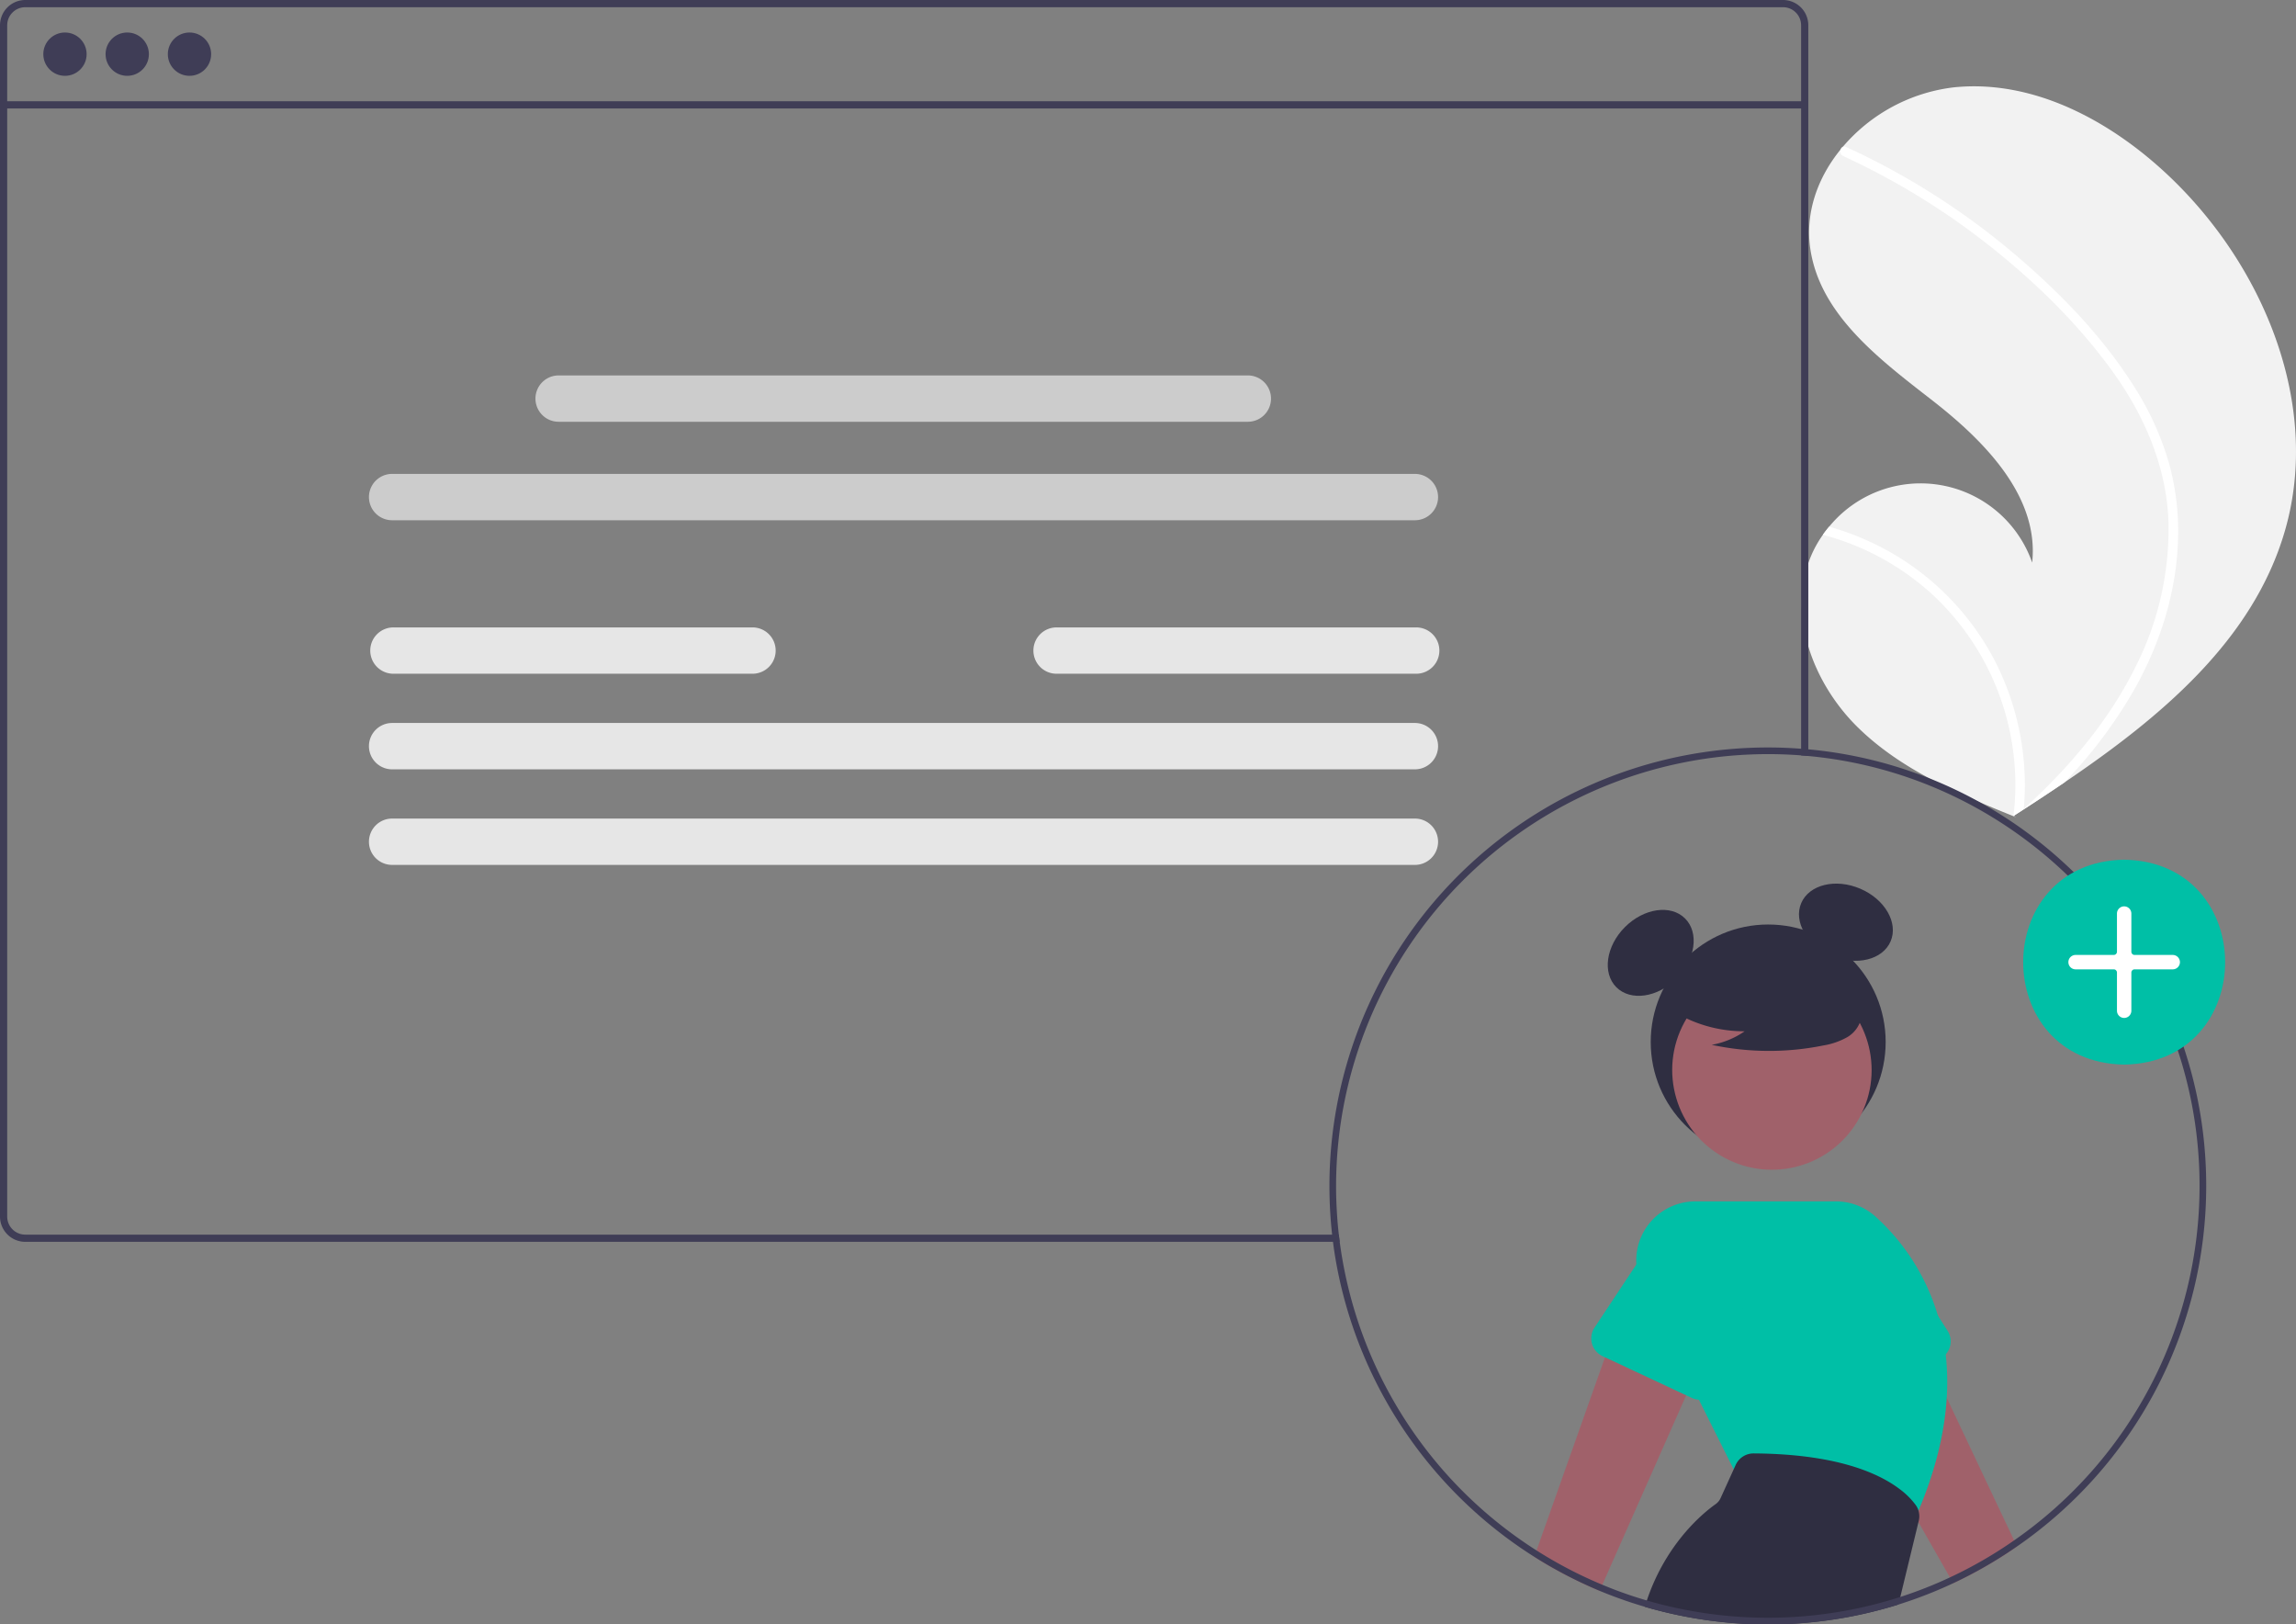 <svg xmlns="http://www.w3.org/2000/svg" data-name="Layer 1" width="691.336" height="489.03" viewBox="0 0 691.336 489.03" xmlns:xlink="http://www.w3.org/1999/xlink"><rect x="0" y="0" width="691.336" height="489.03" fill="#808080" stroke="none"/><path d="M942.378,365.123c-9.537,33.084-37.382,56.242-66.429,75.916q-6.083,4.121-12.171,8.053c-.027.012-.056.038-.084.05-.195.125-.391.251-.573.377-.838.54-1.675,1.08-2.506,1.614l.456.205s.448.238-.042.038c-.146-.061-.299-.116-.444-.177-16.874-6.806-34.048-14.113-46.979-26.862-13.415-13.239-21.254-34.004-13.99-51.397a33.208,33.208,0,0,1,3.596-6.454c.589-.843,1.224-1.65,1.884-2.442A35.593,35.593,0,0,1,866.229,374.86c2.134-19.869-14.249-36.512-30.016-48.792-15.774-12.274-33.697-25.641-36.746-45.399-1.703-10.993,2.12-21.647,9.084-30.199.216-.26.431-.519.653-.772a51.945,51.945,0,0,1,33.387-17.912c24.187-2.514,47.68,10.289,65.252,27.105C936.123,285.948,953.22,327.507,942.378,365.123Z" transform="translate(-254.332 -205.485)" fill="#f2f2f2"/><path d="M896.916,321.85a88.303,88.303,0,0,1,10.579,23.333,76.675,76.675,0,0,1,2.65,22.646c-.435,15.701-5.266,31.043-12.867,44.708a141.39,141.39,0,0,1-21.329,28.502q-6.083,4.121-12.171,8.053c-.027.012-.056.038-.084.05-.195.125-.391.251-.573.377-.838.54-1.675,1.08-2.506,1.614,0,0,.904.443.414.243-.146-.061-.299-.116-.444-.177a78.157,78.157,0,0,0-25.009-67.296A78.827,78.827,0,0,0,803.212,366.486c.589-.843,1.224-1.65,1.884-2.442a81.728,81.728,0,0,1,13.49,5.105,80.081,80.081,0,0,1,36.208,34.909,81.874,81.874,0,0,1,8.914,44.928c.693-.628,1.387-1.27,2.061-1.906,12.823-11.955,24.212-25.677,31.919-41.513a91.393,91.393,0,0,0,9.57-43.241c-.629-16.334-7.137-31.464-16.56-44.635-10.094-14.096-22.749-26.568-36.263-37.372a217.377,217.377,0,0,0-45.1-27.844,1.563,1.563,0,0,1-.787-2.006,1.329,1.329,0,0,1,.653-.772,1.157,1.157,0,0,1,1.005.043c1.989.916,3.965,1.844,5.925,2.813a219.844,219.844,0,0,1,45.421,29.962C874.924,293.913,887.511,306.936,896.916,321.85Z" transform="translate(-254.332 -205.485)" fill="#fff"/><circle cx="532.411" cy="313.698" r="35.371" fill="#2f2e41"/><ellipse cx="751.372" cy="492.349" rx="14.636" ry="10.977" transform="translate(-382.404 470.021) rotate(-45)" fill="#2f2e41"/><ellipse cx="810.15" cy="483.129" rx="10.977" ry="14.636" transform="translate(-206.722 832.883) rotate(-66.87)" fill="#2f2e41"/><path d="M861.652,671.055a131.813,131.813,0,0,1-19.2,11.07l-.99-1.75-9.48-16.64-.83-1.46-4.85-8.51-.01-.01-15.31-26.9-7.87-13.81,23.37-16.39,9.09,19.22,4.93,10.44,20.29,42.91Z" transform="translate(-254.332 -205.485)" fill="#a0616a"/><path d="M840.772,606.155l-2.93-4.59-12.96-20.33A16.356,16.356,0,0,0,794.982,594.505l8.01,28.54a5.875,5.875,0,0,0,7.99,3.81c.03-.01.05-.02.08-.03l24.51-10.95,2.64-1.18a5.901,5.901,0,0,0,2.56-8.54Z" transform="translate(-254.332 -205.485)" fill="#00bfa6"/><path d="M770.352,606.795l-6.82,15.4-1.48,3.35-25.25,57.04-.81,1.83a131.093,131.093,0,0,1-19.68-10.24l.68-1.92,20.61-58.15,5.06-14.28,11.08,2.79Z" transform="translate(-254.332 -205.485)" fill="#a0616a"/><circle cx="787.865" cy="527.627" r="30.019" transform="translate(-307.343 760.376) rotate(-61.337)" fill="#a0616a"/><path d="M840.192,613.245a66.799,66.799,0,0,0-2.35-11.68,65.095,65.095,0,0,0-18.81-29.84,17.788,17.788,0,0,0-11.9-4.55h-42.29a17.783,17.783,0,0,0-15.93,25.78l4.83,9.66,9.79,19.58,2.35,4.69,10.47,20.95.83,1.66,53.15,14.62.23-.51c.2-.45.4-.89.59-1.33.29-.67.58-1.32.85-1.98,5.36-12.71,7.89-24.02,8.5-33.98A75.647,75.647,0,0,0,840.192,613.245Z" transform="translate(-254.332 -205.485)" fill="#00bfa6"/><path d="M772.512,572.655a16.332,16.332,0,0,0-21.69,7.8l-3.77,5.69-12.6,19.02a5.893,5.893,0,0,0,2.41,8.59l.74.35,24.45,11.44,1.74.81a5.658,5.658,0,0,0,2.09.53,5.762,5.762,0,0,0,2.82-.49,5.879,5.879,0,0,0,3.23-3.68l8.46-28.31A16.372,16.372,0,0,0,772.512,572.655Z" transform="translate(-254.332 -205.485)" fill="#00bfa6"/><path d="M832.002,660.295a5.461,5.461,0,0,0-.85-1.73,22.883,22.883,0,0,0-4.85-4.8l-.01-.01c-6.43-4.87-19.23-10.56-43.92-10.71h-.04A5.897,5.897,0,0,0,776.962,646.495l-.61,1.34-3.93,8.64a4.508,4.508,0,0,1-1.53,1.85c-3.55,2.51-14.85,11.61-20.69,28.99-.21.62-.41,1.25-.6,1.9a132.099,132.099,0,0,0,76.37-.69l.55-2.27,5.46-22.52.09-.37A5.91,5.91,0,0,0,832.002,660.295Z" transform="translate(-254.332 -205.485)" fill="#2f2e41"/><path d="M756.322,508.745a40.829,40.829,0,0,0,23.333,7.211,25.02,25.02,0,0,1-9.917,4.08,82.328,82.328,0,0,0,33.628.189,21.765,21.765,0,0,0,7.04-2.418,8.909,8.909,0,0,0,4.345-5.811c.738-4.215-2.546-8.044-5.96-10.625a43.96,43.96,0,0,0-36.941-7.382c-4.127,1.067-8.26,2.869-10.941,6.183s-3.474,8.423-.921,11.836Z" transform="translate(-254.332 -205.485)" fill="#2f2e41"/><rect x="1.086" y="30.479" width="542.316" height="2.174" fill="#3f3d56"/><circle cx="19.562" cy="16.307" r="6.521" fill="#3f3d56"/><circle cx="38.309" cy="16.307" r="6.521" fill="#3f3d56"/><circle cx="57.056" cy="16.307" r="6.521" fill="#3f3d56"/><path d="M680.283,362.107H372.484a6.976,6.976,0,1,1,0-13.951H680.283a6.976,6.976,0,1,1,0,13.951Z" transform="translate(-254.332 -205.485)" fill="#ccc"/><path d="M680.283,437.095H372.484a6.976,6.976,0,1,1,0-13.951H680.283a6.976,6.976,0,1,1,0,13.951Z" transform="translate(-254.332 -205.485)" fill="#e6e6e6"/><path d="M680.283,465.869H372.484a6.976,6.976,0,1,1,0-13.951H680.283a6.976,6.976,0,1,1,0,13.951Z" transform="translate(-254.332 -205.485)" fill="#e6e6e6"/><path d="M630.146,332.461H422.622a6.976,6.976,0,1,1,0-13.951H630.146a6.976,6.976,0,0,1,0,13.951Z" transform="translate(-254.332 -205.485)" fill="#ccc"/><path d="M480.998,408.32h-108.122a6.976,6.976,0,1,1,0-13.951h108.122a6.976,6.976,0,0,1,0,13.951Z" transform="translate(-254.332 -205.485)" fill="#e6e6e6"/><path d="M680.675,408.32h-108.122a6.976,6.976,0,1,1,0-13.951h108.122a6.976,6.976,0,1,1,0,13.951Z" transform="translate(-254.332 -205.485)" fill="#e6e6e6"/><path d="M791.212,205.485H261.932a7.612,7.612,0,0,0-7.6,7.61v358.65a7.61,7.61,0,0,0,7.6,7.6h395.79c-.1-.72-.18-1.45-.26-2.17H261.932a5.435,5.435,0,0,1-5.43-5.43V213.095a5.444,5.444,0,0,1,5.43-5.44H791.212a5.446,5.446,0,0,1,5.44,5.44v219.81c.72.05,1.45.11,2.17.18V213.095A7.614,7.614,0,0,0,791.212,205.485Z" transform="translate(-254.332 -205.485)" fill="#3f3d56"/><path d="M657.722,579.345c-.1-.72-.18-1.45-.26-2.17-.02-.11-.03-.21-.04-.32q-.435-3.945-.63-7.97-.825,3.465-1.49,6.96c.03.34.06.67.1,1.01.01.11.02.21.04.32.08.72.16,1.45.26,2.17.28,2.23.62,4.43,1.02,6.62.01-.09.02-.17.03-.26.28-2.11.6-4.21.98-6.31A.092.092,0,0,1,657.722,579.345Zm141.1-148.27c-.72-.07-1.45-.13-2.17-.18-.11-.01-.21-.01-.32-.02-3.2-.24-6.44-.36-9.7-.36a132.041,132.041,0,0,0-131.33,145.33c.03.34.06.67.1,1.01.01.11.02.21.04.32.08.72.16,1.45.26,2.17.28,2.23.62,4.43,1.02,6.62a132.574,132.574,0,0,0,79.27,98.45c2.08.86,4.18,1.68,6.31,2.43,1.4.51,2.8.98,4.22,1.43,1.02.33,2.05.64,3.08.94,1.46.43,2.94.84,4.43,1.22a131.355,131.355,0,0,0,107.62-19.38h.01a131.929,131.929,0,0,0,56.97-108.54C918.632,493.835,865.912,437.245,798.822,431.075ZM860.792,669.225a129.377,129.377,0,0,1-19.33,11.15,128.009,128.009,0,0,1-14.94,5.88,130.229,130.229,0,0,1-71.08,2.47q-2.64-.645-5.24-1.41-2.565-.75-5.08-1.59c-1.37-.47-2.74-.95-4.1-1.46-1.42-.54-2.82-1.1-4.22-1.68A130.335,130.335,0,0,1,657.732,579.395a.092.092,0,0,1-.01-.05c-.1-.72-.18-1.45-.26-2.17-.02-.11-.03-.21-.04-.32q-.435-3.945-.63-7.97-.165-3.165-.16-6.37a130.142,130.142,0,0,1,130-130c3.26,0,6.5.12,9.7.36.11.01.21.02.32.03.72.05,1.45.11,2.17.18,65.99,6.16,117.81,61.85,117.81,129.43A129.914,129.914,0,0,1,860.792,669.225Zm-119.77,15.04c-1.42-.54-2.82-1.1-4.22-1.68A130.335,130.335,0,0,1,657.732,579.395c-.38,2.1-.7,4.2-.98,6.31-.01.09-.02.17-.03.26a132.574,132.574,0,0,0,79.27,98.45c2.08.86,4.18,1.68,6.31,2.43C741.862,685.995,741.432,685.135,741.022,684.265Zm55.31-253.39c-3.2-.24-6.44-.36-9.7-.36a132.041,132.041,0,0,0-131.33,145.33c.03.34.06.67.1,1.01.01.11.02.21.04.32h2.02c-.02-.11-.03-.21-.04-.32q-.435-3.945-.63-7.97-.165-3.165-.16-6.37a130.142,130.142,0,0,1,130-130c3.26,0,6.5.12,9.7.36.11.01.21.02.32.03v-2.01C796.542,430.885,796.442,430.885,796.332,430.875Z" transform="translate(-254.332 -205.485)" fill="#3f3d56"/><path d="M893.927,464.302c40.544.692,40.538,61.001-.001,61.687C853.383,525.297,853.389,464.988,893.927,464.302Z" transform="translate(-254.332 -205.485)" fill="#00bfa6"/><path d="M893.927,511.94a2.17,2.17,0,0,1-2.168-2.168V498.279a.967.967,0,0,0-.966-.966H879.3a2.168,2.168,0,0,1,0-4.336h11.493a.967.967,0,0,0,.966-.966V480.518a2.167,2.167,0,0,1,4.335,0v11.494a.967.967,0,0,0,.966.966H908.553a2.168,2.168,0,0,1,0,4.336H897.06a.967.967,0,0,0-.966.966v11.493A2.17,2.17,0,0,1,893.927,511.94Z" transform="translate(-254.332 -205.485)" fill="#fff"/></svg>